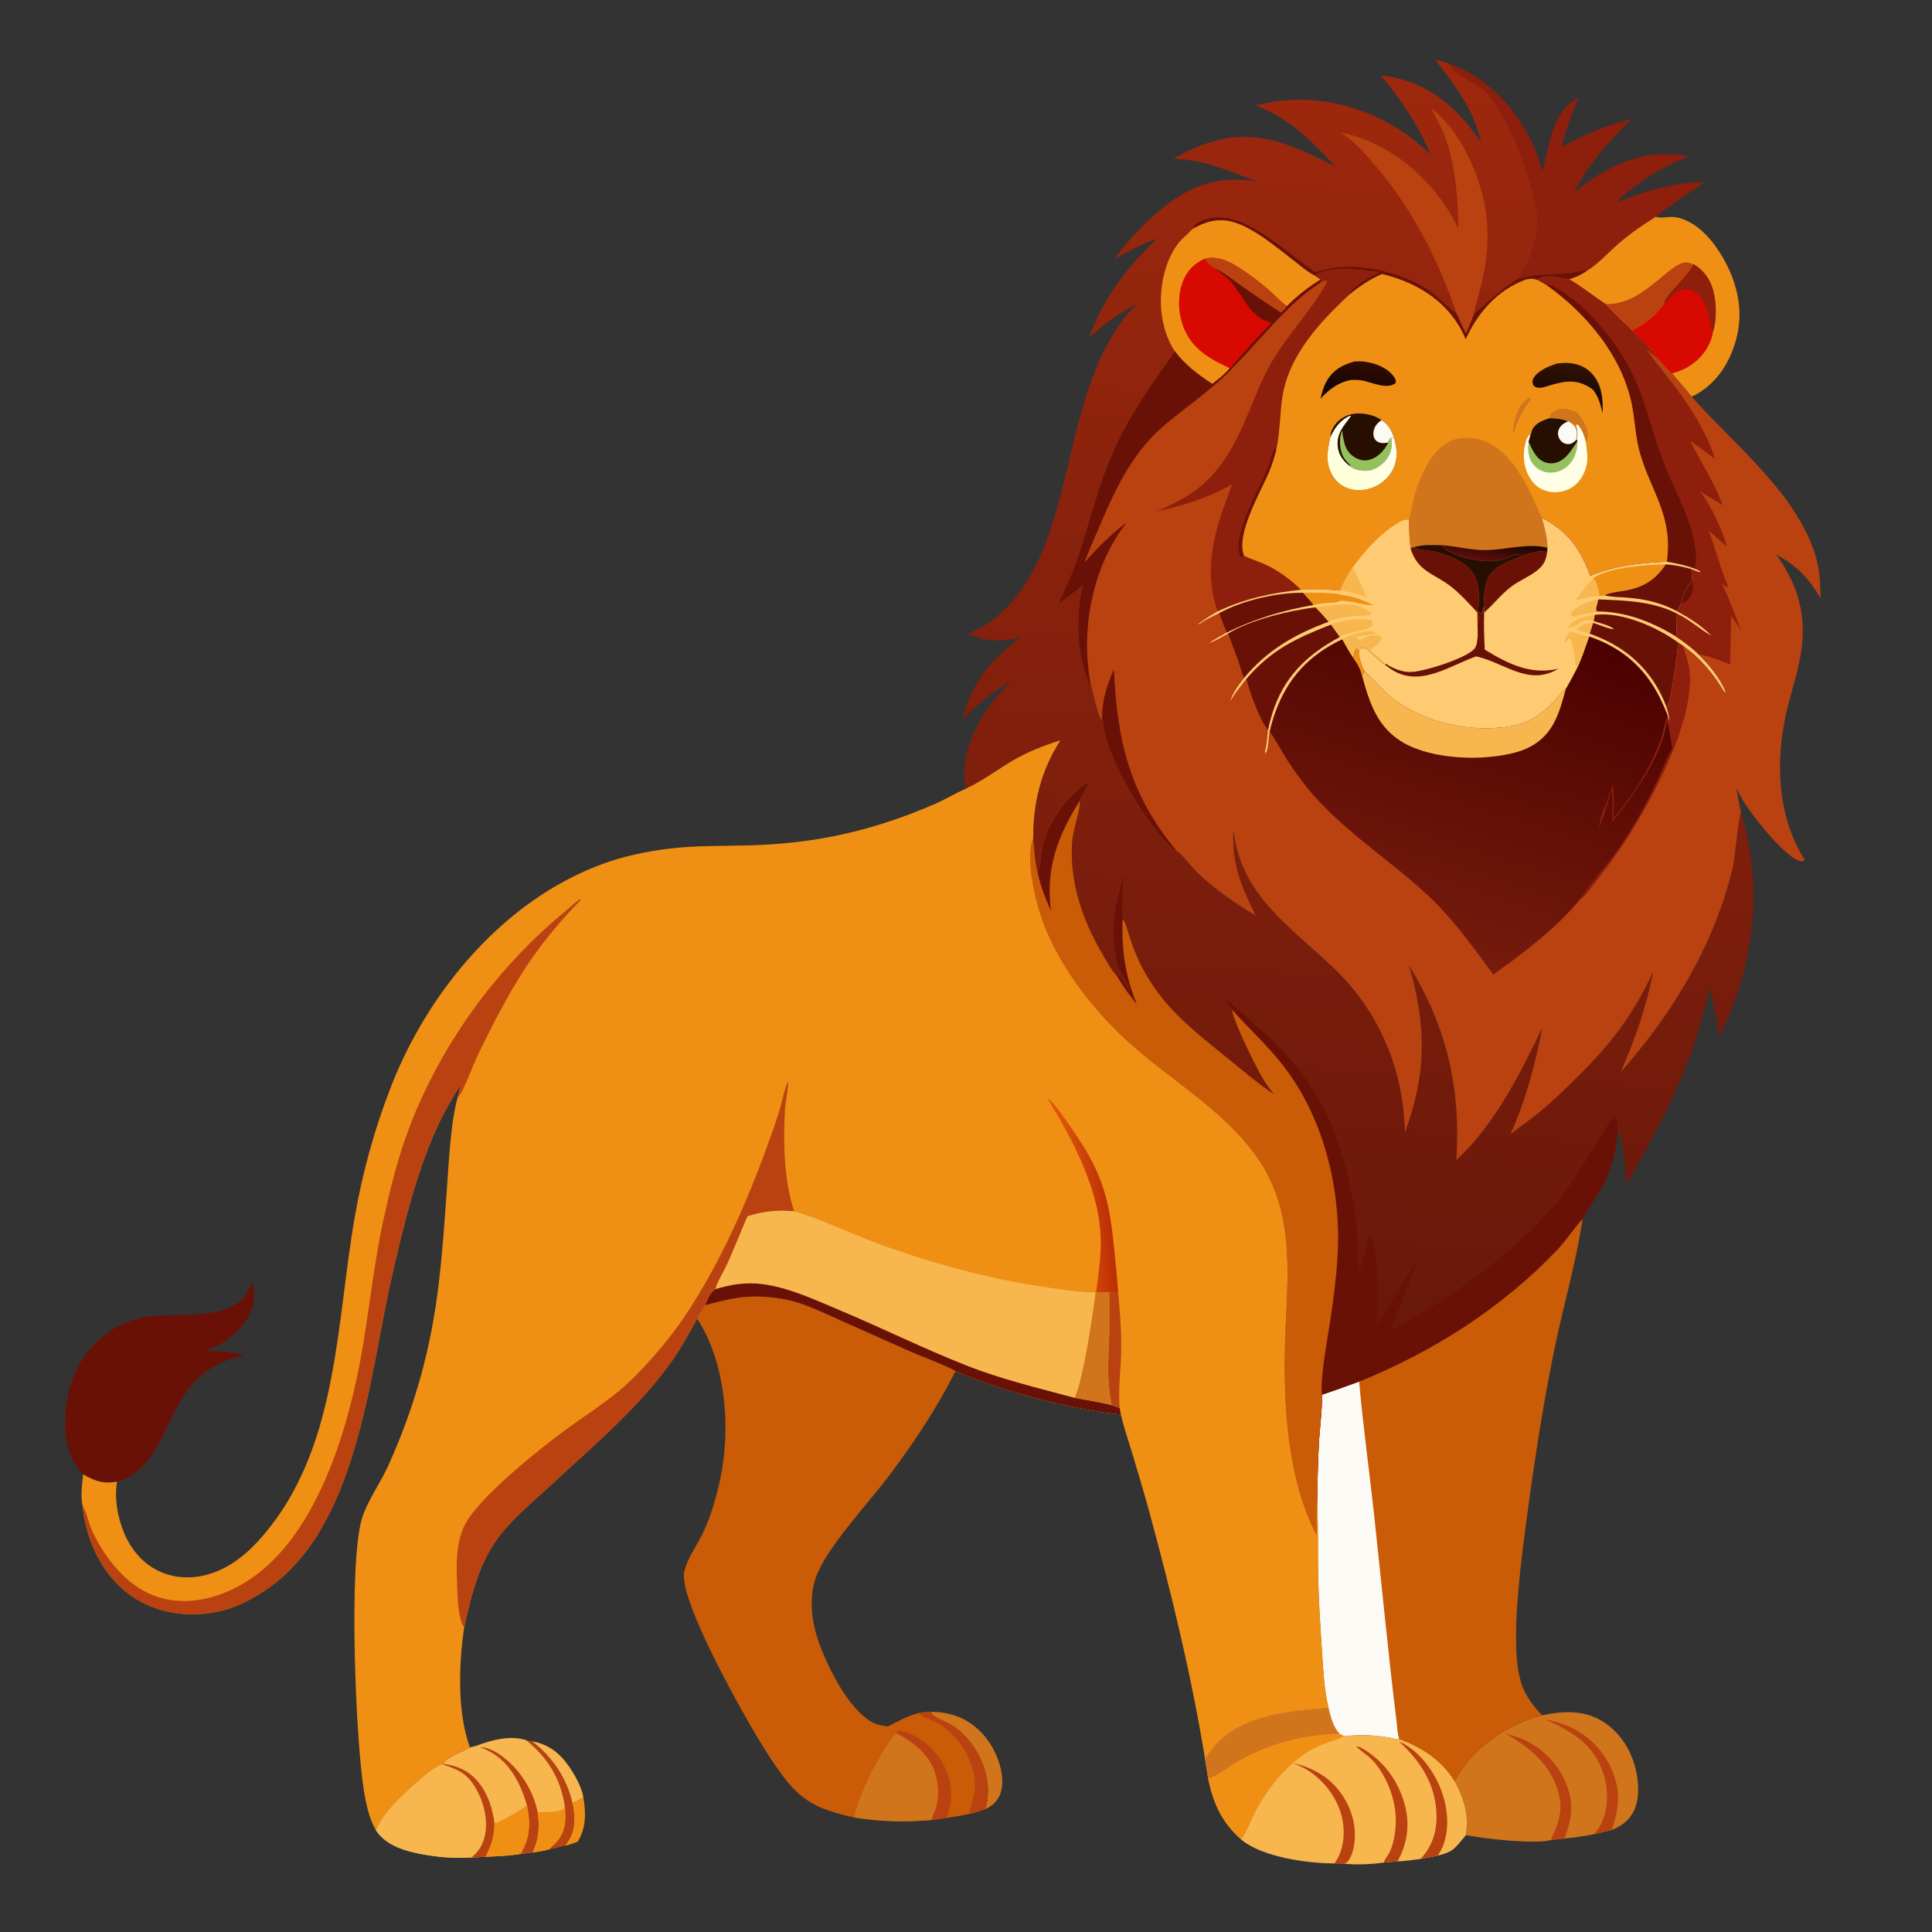 <svg width="281" height="281" viewBox="0 0 281 281" fill="none" xmlns="http://www.w3.org/2000/svg">
<rect x="0" y="0" width="281" height="281" fill="#333333" stroke="none"/>
<g clip-path="url(#clip0_4348_14925)">
<path d="M84.847 261.383C85.211 263.635 85.289 265.833 84.024 267.85C83.403 268.098 82.812 268.32 82.154 268.462C82.29 268.269 82.426 268.075 82.557 267.878C83.75 266.091 83.636 264.293 83.24 262.287C83.843 262.066 84.322 261.742 84.847 261.383Z" fill="#EF9015"/>
<path d="M77.367 253.258C79.792 253.707 81.374 254.93 82.758 256.925C83.648 258.207 84.542 259.827 84.85 261.372C84.325 261.731 83.846 262.055 83.243 262.276C82.444 258.625 80.291 255.512 77.367 253.258Z" fill="#F8B64E"/>
<path d="M76.529 253.102L77.363 253.256C80.287 255.51 82.439 258.623 83.239 262.275C83.635 264.28 83.748 266.078 82.556 267.866C82.424 268.062 82.289 268.256 82.153 268.45C81.406 268.645 80.661 268.864 79.894 268.967C80.184 268.577 80.628 268.256 80.954 267.886C82.351 266.301 82.3 264.598 82.147 262.638C81.501 258.604 79.667 255.658 76.529 253.102Z" fill="#B94210"/>
<path d="M135.556 248.984C138.339 249.015 140.69 249.91 142.663 251.92C144.514 253.805 145.854 256.739 145.773 259.409C145.739 260.497 145.351 261.563 144.55 262.324C144.184 262.672 143.727 262.928 143.273 263.144C143.634 262.154 143.739 260.923 143.679 259.875C143.483 256.456 141.363 252.701 138.419 250.912C137.422 250.306 136.305 250.031 135.416 249.228L135.556 248.984Z" fill="#D1751C"/>
<path d="M210.705 9.25C216.144 11.092 220.242 15.467 222.733 20.546C223.417 21.938 223.936 23.382 224.348 24.876C225.36 21.118 225.671 16.482 229.388 14.294C229.468 14.248 229.547 14.203 229.627 14.157C228.583 16.554 227.74 18.809 227.139 21.361C230.408 19.608 233.593 18.207 237.226 17.364C233.952 20.674 231.067 23.783 228.919 27.971C233.661 24.274 238.336 21.797 244.558 22.562C244.914 22.606 245.269 22.656 245.623 22.711C241.942 24.276 237.815 26.535 235.076 29.482C239.311 27.732 243.236 26.598 247.842 26.462C246.988 27.305 245.825 27.932 244.833 28.607C243.477 29.53 242.144 30.508 240.845 31.508C238.884 32.722 237.041 34 235.301 35.523C233.856 36.787 232.393 38.437 230.751 39.419C230.477 39.318 230.504 39.285 230.202 39.368C227.074 40.223 223.894 39.572 220.773 40.59C221.662 39.194 222.402 37.853 222.899 36.269C223.366 34.783 223.696 33.228 223.605 31.663C223.339 27.1 219.406 16.807 216.309 13.546C215.085 12.258 211.352 10.705 210.806 9.497C210.77 9.416 210.739 9.332 210.705 9.25Z" fill="#8D1F0C"/>
<path d="M69.27 253.922C71.428 253.085 74.248 252.335 76.531 253.098C79.668 255.654 81.502 258.601 82.148 262.634C82.301 264.594 82.352 266.297 80.956 267.882C80.629 268.253 80.186 268.573 79.895 268.964C79.091 269.191 78.307 269.312 77.48 269.421C76.888 269.499 76.293 269.594 75.698 269.646C74.022 269.917 72.3 269.979 70.606 270.058L68.563 270.147C65.993 270.341 63.083 270.059 60.565 269.517C58.318 269.033 55.956 268.174 54.654 266.157C55.511 264.19 57.005 262.579 58.528 261.096C59.463 260.186 63.285 256.583 64.363 256.6L64.448 256.527C65.212 255.325 67.183 254.902 68.344 254.157L69.27 253.922Z" fill="#F8B64E"/>
<path d="M69.826 254.147C71.19 254.047 72.819 255.214 73.814 256.073C76.004 257.964 77.627 260.746 78.208 263.579C78.489 265.663 78.418 267.343 77.538 269.294L77.481 269.423C76.889 269.501 76.294 269.596 75.699 269.648C75.722 269.607 75.745 269.566 75.769 269.525C77.133 267.206 77.148 265.117 76.641 262.566C76.307 261.468 75.933 260.385 75.419 259.356C74.206 256.93 72.449 255.01 69.826 254.147Z" fill="#B94210"/>
<path d="M82.151 262.641C82.304 264.601 82.355 266.304 80.958 267.889C80.632 268.259 80.188 268.58 79.898 268.97C79.093 269.197 78.309 269.319 77.482 269.428L77.539 269.299C78.419 267.348 78.49 265.668 78.21 263.584C79.235 263.523 81.079 263.637 81.938 263.109C82.136 262.987 82.104 262.85 82.151 262.641Z" fill="#EF9015"/>
<path d="M76.642 262.578C77.148 265.128 77.133 267.218 75.769 269.537C75.746 269.577 75.723 269.618 75.699 269.659C74.024 269.931 72.302 269.992 70.607 270.071C71.478 268.401 71.86 267.127 71.923 265.23C73.503 264.536 75.255 263.597 76.642 262.578Z" fill="#EF9015"/>
<path d="M64.448 256.539C66.651 256.843 68.361 257.608 69.752 259.43C71.056 261.139 71.659 263.12 71.921 265.229C71.858 267.126 71.477 268.4 70.606 270.071L68.563 270.16C65.993 270.353 63.083 270.071 60.565 269.529C58.318 269.045 55.956 268.186 54.654 266.17C55.511 264.202 57.005 262.591 58.528 261.108C59.463 260.198 63.285 256.595 64.363 256.612L64.448 256.539Z" fill="#F8B64E"/>
<path d="M64.449 256.539C66.653 256.843 68.363 257.608 69.754 259.43C71.058 261.139 71.661 263.12 71.923 265.229C71.86 267.126 71.478 268.4 70.608 270.071L68.564 270.16C69.429 269.435 69.976 268.727 70.342 267.646C71.08 265.469 70.57 262.774 69.558 260.761C68.26 258.178 67.027 257.485 64.365 256.612L64.449 256.539Z" fill="#B94210"/>
<path d="M240.846 31.516C240.881 31.533 240.914 31.554 240.952 31.567C241.583 31.783 242.741 31.473 243.486 31.566C246.586 31.95 249.017 34.81 250.52 37.362C252.667 41.009 253.651 45.169 252.529 49.322C251.625 52.665 249.736 55.703 246.641 57.392C246.439 57.502 246.235 57.593 246.025 57.685C245.11 56.532 244.144 55.425 243.174 54.318C242.294 53.648 241.756 52.705 240.923 51.99C240.115 50.6 238.495 49.253 237.363 48.094C236.124 46.811 234.689 45.624 233.557 44.254C231.735 43.076 230.116 41.714 228.217 40.622C229.115 40.341 229.965 39.942 230.752 39.427C232.394 38.444 233.857 36.794 235.302 35.53C237.042 34.008 238.884 32.73 240.846 31.516Z" fill="#EF9015"/>
<path d="M233.561 44.252C237.101 44.222 239.424 42.157 242.009 40.029C242.774 39.4 243.572 38.715 244.493 38.326C245.157 38.046 245.661 38.189 246.308 38.429C245.835 39.875 241.987 43.085 242.03 44.205C240.729 45.949 239.328 47.116 237.366 48.091C236.127 46.808 234.692 45.621 233.561 44.252Z" fill="#B94210"/>
<path d="M246.308 38.422C247.839 39.33 248.757 40.644 249.202 42.366C249.654 44.112 249.689 46.463 249.175 48.195C248.866 50.119 247.724 51.822 246.152 52.949C245.232 53.61 244.262 54.01 243.177 54.308C242.297 53.639 241.759 52.696 240.926 51.98C240.118 50.59 238.498 49.243 237.365 48.084C239.328 47.109 240.728 45.942 242.029 44.198C241.987 43.078 245.835 39.867 246.308 38.422Z" fill="#D70901"/>
<path d="M246.309 38.422C247.839 39.33 248.757 40.644 249.203 42.366C249.654 44.112 249.69 46.463 249.176 48.195C248.438 46.979 248.79 45.088 247.271 43.169C246.805 42.581 246.209 42.169 245.449 42.099C243.573 41.928 243.371 43.14 242.18 44.083C242.13 44.122 242.08 44.16 242.03 44.198C241.988 43.078 245.835 39.867 246.309 38.422Z" fill="#8D1F0C"/>
<path d="M12.087 214.451C9.944 212.206 9.426 209.472 9.487 206.447C9.574 202.16 10.996 198.046 14.169 195.063C15.909 193.426 18.069 192.212 20.404 191.682C24.746 190.697 32.708 192.34 35.681 188.462C36.126 187.881 36.35 187.19 36.564 186.5C36.973 186.88 36.953 187.631 36.971 188.17C37.038 190.255 35.989 192.062 34.572 193.547C33.225 194.959 31.459 195.978 29.579 196.493C31.691 196.425 33.528 196.556 35.57 197.086C31.5 198.04 28.727 199.783 26.476 203.38C23.852 207.575 22.463 214.026 17.022 215.514C15.017 215.884 13.797 215.437 12.087 214.451Z" fill="#691106"/>
<path d="M224.314 249.475C227.483 248.823 230.552 248.676 233.357 250.54C235.865 252.207 237.466 254.965 238.029 257.887C238.414 259.888 238.436 262.34 237.233 264.077C236.522 265.103 235.578 265.679 234.444 266.149C233.578 266.361 232.713 266.586 231.843 266.778C230.417 267.068 228.96 267.266 227.512 267.408L225.674 267.607C223.317 268.286 215.777 267.43 213.211 266.9C213.165 266.343 213.342 265.708 213.331 265.124C213.286 262.79 212.606 261.103 211.547 259.048C211.805 258.678 212.013 258.292 212.248 257.909C214.759 253.827 219.712 250.602 224.314 249.475Z" fill="#D1751C"/>
<path d="M218.916 252.141C219.642 252.348 220.385 252.518 221.088 252.794C224.06 253.962 226.49 256.336 227.731 259.278C228.95 262.171 228.669 264.571 227.511 267.424L225.673 267.623L225.635 267.371C226.755 265.118 227.363 263.147 226.653 260.65C225.513 256.637 222.427 254.072 218.916 252.141Z" fill="#B94210"/>
<path d="M224.68 250.047C225.487 250.216 226.296 250.445 227.082 250.695C230.082 251.651 232.647 253.852 234.075 256.652C235.795 260.025 235.586 262.655 234.445 266.156C233.579 266.367 232.715 266.592 231.844 266.785C232.249 266.293 232.624 265.803 232.9 265.225C234.014 262.895 233.956 259.972 233.074 257.578C231.561 253.468 228.436 251.762 224.68 250.047Z" fill="#B94210"/>
<path d="M175.271 255.813C175.752 255.202 176.153 254.532 176.661 253.941C180.564 249.409 187.687 248.828 193.237 248.438C193.578 249.767 193.892 251.128 194.839 252.174L195.514 252.521C198.109 252.223 200.518 252.346 203.071 252.938C203.309 252.993 203.22 252.976 203.511 252.943L203.633 252.992C206.852 254.154 209.744 256.087 211.547 259.054C212.607 261.108 213.287 262.796 213.331 265.129C213.342 265.713 213.166 266.348 213.211 266.906C213.177 266.943 213.141 266.979 213.107 267.018C211.565 268.796 211.505 269.28 209.124 269.873C208.286 270.041 207.447 270.23 206.604 270.369C205.499 270.535 204.386 270.686 203.269 270.734C202.618 270.789 201.967 270.852 201.316 270.896C199.655 271.143 197.019 271.281 195.359 271.036L194.085 271.028C190.205 271.033 183.528 270.098 180.53 267.551C177.719 265.02 176.516 262.416 175.744 258.747L175.271 255.813Z" fill="#F8B64E"/>
<path d="M187.975 256.383C191.229 257.203 193.753 258.635 195.536 261.574C196.89 263.806 197.441 266.573 196.783 269.132C196.623 269.753 196.313 270.487 195.841 270.931L195.356 271.036L194.082 271.028C195.323 269.359 195.631 267.12 195.331 265.096C194.901 262.205 193.117 259.569 190.782 257.86C189.902 257.216 188.984 256.78 187.975 256.383Z" fill="#B94210"/>
<path d="M201.311 270.892C201.216 270.592 201.908 269.837 202.081 269.474C202.792 267.973 203.025 266.223 203.01 264.576C202.983 261.647 201.657 258.212 199.643 256.041C198.945 255.287 198.007 254.758 197.271 254.029C197.59 253.993 197.854 254.131 198.127 254.29C201.136 256.034 203.229 258.805 204.214 262.122C205.118 265.164 204.776 267.966 203.263 270.73C202.613 270.784 201.962 270.848 201.311 270.892Z" fill="#B94210"/>
<path d="M203.63 252.992C206.849 254.155 209.741 256.088 211.544 259.054C212.604 261.109 213.284 262.796 213.328 265.13C213.339 265.713 213.163 266.349 213.209 266.906C213.174 266.944 213.138 266.98 213.104 267.018C211.562 268.796 211.502 269.281 209.121 269.874C208.283 270.042 207.444 270.23 206.601 270.369L206.74 270.221C208.373 268.446 209.04 266.139 208.931 263.755C208.734 259.432 206.604 256.14 203.502 253.308L203.63 252.992Z" fill="#F8B64E"/>
<path d="M203.502 253.312C206.195 254.45 208.362 257.309 209.448 259.945C210.538 262.594 210.935 265.839 209.848 268.557C209.662 269.023 209.391 269.456 209.121 269.879C208.283 270.047 207.444 270.235 206.601 270.374L206.739 270.226C208.373 268.451 209.04 266.144 208.931 263.76C208.734 259.437 206.604 256.145 203.502 253.312Z" fill="#B94210"/>
<path d="M175.271 255.813C175.752 255.202 176.153 254.532 176.661 253.941C180.564 249.409 187.687 248.828 193.237 248.438C193.578 249.767 193.892 251.128 194.839 252.174L195.514 252.521C195.437 252.56 195.36 252.6 195.282 252.639C194.092 253.225 192.736 253.498 191.519 254.084C187.831 255.86 184.849 259.443 182.883 262.951C182.064 264.414 181.477 266.192 180.53 267.551C177.719 265.02 176.516 262.416 175.744 258.747L175.271 255.813Z" fill="#EF9015"/>
<path d="M175.271 255.813C175.752 255.202 176.153 254.532 176.661 253.941C180.564 249.409 187.687 248.828 193.237 248.438C193.578 249.767 193.892 251.128 194.839 252.174C189.571 252.275 184.752 253.537 180.159 256.121C178.704 256.94 177.269 258.118 175.744 258.748L175.271 255.813Z" fill="#D1751C"/>
<path d="M102.522 189.844C106.852 188.692 109.141 188.197 113.701 188.909C116.73 189.382 119.651 190.911 122.444 192.138L132.46 196.599C134.54 197.519 136.862 198.279 138.854 199.354C138.896 199.377 138.937 199.402 138.979 199.427C136.265 204.775 133.07 209.62 129.476 214.427C126.464 218.457 120.205 225.087 118.67 229.412C117.68 232.202 117.992 235.473 118.89 238.24C120.099 241.965 123.347 248.708 126.998 250.556C127.672 250.897 128.416 251.013 129.158 251.1C130.62 250.339 132.013 249.562 133.622 249.152C134.236 249.005 134.925 249.023 135.555 248.988L135.415 249.232C136.305 250.034 137.421 250.309 138.419 250.916C141.363 252.705 143.482 256.46 143.678 259.879C143.739 260.927 143.634 262.158 143.273 263.147C142.533 263.402 141.803 263.669 141.033 263.819C139.908 264.061 138.79 264.261 137.649 264.419L135.521 264.699C131.709 265.043 128.015 264.957 124.23 264.336C117.201 262.85 115.47 260.961 111.608 255.037C109.019 251.065 98.523 232.7 99.531 228.523C99.997 226.591 101.425 224.698 102.275 222.887C103.44 220.402 104.236 217.585 104.796 214.897C106.311 207.622 105.546 198.132 101.396 191.795C101.673 191.086 102.103 190.475 102.522 189.844Z" fill="#CA5B07"/>
<path d="M130.344 252.069L130.432 251.813C131.103 251.554 131.838 251.935 132.47 252.211C134.852 253.251 136.782 255.328 137.725 257.752C138.538 259.841 138.556 262.356 137.65 264.421L135.522 264.702C135.624 264.056 135.998 263.441 136.172 262.805C136.551 261.423 136.484 259.561 136.101 258.183C135.281 255.234 132.909 253.463 130.344 252.069Z" fill="#B94210"/>
<path d="M133.623 249.149C134.236 249.001 134.926 249.019 135.556 248.984L135.416 249.228C136.305 250.031 137.422 250.306 138.419 250.912C141.363 252.701 143.483 256.456 143.679 259.875C143.739 260.923 143.634 262.154 143.273 263.144C142.534 263.398 141.804 263.665 141.034 263.815C141.054 262.672 141.829 261.428 141.802 259.658C141.745 256.065 139.551 252.542 136.503 250.683C135.748 250.223 134.34 249.907 133.757 249.297C133.711 249.249 133.667 249.198 133.623 249.149Z" fill="#B94210"/>
<path d="M124.23 264.339C124.806 261.2 128.144 254.411 130.343 252.07C132.908 253.464 135.28 255.235 136.099 258.184C136.482 259.562 136.55 261.424 136.171 262.806C135.997 263.442 135.623 264.057 135.521 264.702C131.709 265.046 128.015 264.96 124.23 264.339Z" fill="#D1751C"/>
<path d="M197.681 200.925C208.39 196.585 218.372 190.257 226.381 181.864C227.735 180.445 228.783 178.8 230.084 177.345L230.177 177.242C229.27 183.557 227.407 189.806 226.119 196.066C224.423 204.309 223.147 212.614 222.042 220.954C221.262 226.847 220.263 234.502 220.557 240.375C220.649 242.227 220.895 244.095 221.646 245.806C222.317 247.177 223.209 248.413 224.31 249.475C219.709 250.602 214.756 253.827 212.245 257.91C212.009 258.292 211.802 258.678 211.543 259.049C209.74 256.082 206.848 254.15 203.629 252.986L203.507 252.938C203.216 252.971 203.305 252.988 203.067 252.933C200.514 252.341 198.105 252.218 195.51 252.516L194.835 252.169C193.888 251.123 193.574 249.762 193.233 248.432C192.581 245.774 192.461 242.915 192.276 240.191C192.011 236.317 191.765 232.421 191.701 228.538C191.647 225.255 191.752 221.941 191.566 218.663C191.636 215.649 191.659 212.637 191.842 209.627C191.977 207.395 192.321 205.073 192.269 202.843C194.088 202.243 195.884 201.59 197.681 200.925Z" fill="#CA5B07"/>
<path d="M197.681 200.93C198.247 207.418 199.165 213.913 199.866 220.394C200.962 230.521 201.919 240.677 203.173 250.784C203.237 251.507 203.275 252.249 203.507 252.942C203.216 252.975 203.305 252.993 203.067 252.937C200.514 252.345 198.105 252.223 195.51 252.521L194.835 252.173C193.888 251.128 193.574 249.766 193.233 248.437C192.581 245.779 192.461 242.919 192.276 240.195C192.011 236.321 191.765 232.425 191.701 228.542C191.647 225.259 191.752 221.945 191.566 218.668C191.636 215.654 191.659 212.642 191.842 209.631C191.977 207.399 192.321 205.077 192.269 202.848C194.088 202.247 195.884 201.594 197.681 200.93Z" fill="#FCFAF4"/>
<path d="M208.741 8.672C209.412 8.835 210.07 8.98 210.706 9.258C210.74 9.34 210.771 9.424 210.808 9.505C211.353 10.713 215.087 12.266 216.31 13.555C219.407 16.815 223.34 27.108 223.606 31.671C223.697 33.235 223.367 34.791 222.9 36.277C222.404 37.861 221.663 39.202 220.774 40.598C223.895 39.579 227.075 40.231 230.204 39.376C230.505 39.294 230.478 39.326 230.752 39.427C229.965 39.943 229.115 40.341 228.217 40.623C227.049 40.492 224.884 39.849 223.848 40.531C223.829 40.544 223.646 40.709 223.619 40.733C222.67 40.366 221.893 40.642 221.001 41.05C217.325 42.733 214.824 45.782 213.178 49.364C211.471 45.312 208.346 42.581 204.301 40.915C203.239 40.478 202.127 40.154 201.018 39.864C199.226 40.64 197.708 41.658 196.209 42.903L196.275 42.539C197.367 41.238 199.131 40.251 200.675 39.599C198.095 39.346 193.557 38.505 191.274 40.114L192.088 40.656L192.14 41.064C187.188 44.251 183.5 49.287 179.386 53.413L179.131 53.293L178.864 53.565C178.159 54.447 177.193 55.146 176.32 55.856C174.332 54.546 172.296 53.041 170.886 51.104C167.545 55.803 164.383 60.184 162.001 65.468C159.719 70.532 158.491 75.931 156.73 81.179C155.971 83.442 154.918 85.511 154.025 87.709C155.236 86.979 156.34 86.049 157.445 85.168C156.545 89.203 156.548 94.24 157.926 98.154C158.056 98.523 158.234 99.181 158.475 99.474C158.521 99.531 158.592 99.562 158.65 99.606C158.959 100.557 159.69 104.262 160.231 104.73L160.295 104.595C160.312 104.639 160.332 104.683 160.347 104.729C160.412 104.93 160.419 105.061 160.439 105.265C160.924 110.197 166.848 120.146 170.521 123.437C170.726 123.62 170.827 123.68 171.089 123.721C172.174 124.482 173.252 126.071 174.258 127.027C176.763 129.409 179.695 131.396 182.648 133.176C180.551 129.016 179.058 125.442 179.416 120.681C180.381 130.209 187.724 134.797 194.033 140.848C200.617 147.163 204.147 155.592 204.336 164.704C207.535 156.08 207.459 149.195 204.941 140.424C210.449 149.369 212.475 158.295 211.823 168.727C217.327 163.667 221.123 156.154 224.318 149.49C223.277 154.915 221.939 159.918 219.688 164.973C221.119 163.816 222.652 162.792 224.075 161.622C225.758 160.237 227.317 158.706 228.878 157.188C234.036 152.176 237.418 147.867 240.467 141.291C239.317 146.839 237.968 150.788 235.695 155.97C243.24 147.49 249.36 137.353 252.005 126.248C252.355 124.781 252.866 118.75 253.21 118.16C256.551 129.04 255.151 140.668 250.051 150.79C249.787 148.326 249.196 145.987 248.602 143.587C246.678 154.002 241.771 163.105 236.603 172.206C236.289 170.09 236.349 166.211 235.279 164.456C235.007 168.371 234.082 171.036 232.006 174.331C231.406 175.284 230.677 176.249 230.178 177.252L230.085 177.355C228.784 178.809 227.736 180.454 226.382 181.873C218.373 190.266 208.391 196.595 197.682 200.935C195.885 201.6 194.089 202.253 192.27 202.853C192.322 205.083 191.977 207.405 191.843 209.637C191.66 212.647 191.637 215.659 191.567 218.673C191.378 220.134 191.5 221.784 191.486 223.263C187.212 215.087 186.646 204.086 186.918 195.007C187.151 187.261 188.198 179.421 184.968 172.092C181.189 163.515 171.67 158.188 164.871 152.234C159.556 147.578 154.671 141.471 151.993 134.872C150.777 131.877 149.006 124.974 150.274 121.974C150.231 116.82 151.415 112.038 154.238 107.688C151.787 108.463 149.467 109.355 147.245 110.67C145.002 111.998 142.881 113.598 140.517 114.709C140.372 114.081 140.27 113.435 140.248 112.79C140.131 109.378 141.927 105.4 143.916 102.709C144.844 101.454 145.962 100.315 147.017 99.166C144.202 100.748 142.122 102.296 140.043 104.769C140.99 99.638 144.232 95.729 148.404 92.757C145.648 93.343 143.437 93.366 140.849 92.17C142.059 91.564 143.198 91.057 144.287 90.23C157.534 80.17 153.255 56.304 165.37 44.191C162.755 45.554 160.557 47.119 158.41 49.134C160.352 43.548 164.033 38.709 168.286 34.69C166.141 35.463 164.168 36.547 162.161 37.614C164.332 34.485 167.552 31.266 170.657 29.094C174.488 26.415 178.406 25.632 182.971 26.441C178.387 24.806 175.74 23.334 170.736 23.087C172.305 22.125 173.944 21.374 175.693 20.8C182.776 18.477 188.083 21.11 194.298 24.252C190.337 20.197 187.988 17.504 182.633 15.297C184.756 14.826 186.883 14.481 189.066 14.498C196.147 14.552 203.136 17.509 208.098 22.547C206.271 18.18 203.823 14.556 200.809 10.938C201.259 10.997 201.708 11.062 202.154 11.144C208.151 12.247 212.069 15.819 215.422 20.716C214.342 15.938 211.674 12.437 208.741 8.672Z" fill="url(#paint0_linear_4348_14925)"/>
<path d="M162.393 141.899L162.535 141.836C163.132 142.341 163.717 143.356 164.059 144.066C164.141 144.238 164.065 144.157 164.299 144.25C164.307 143.976 164.282 143.797 164.208 143.535L164.161 143.371C163.918 142.518 163.302 141.953 162.918 141.18C162.469 140.279 162.348 139.316 162.202 138.333C161.638 134.537 162.212 131.235 163.43 127.625C163.233 129.653 163.133 131.6 163.288 133.64C163.113 138.053 163.641 141.952 165.349 146.055C164.225 144.77 163.306 143.337 162.393 141.899Z" fill="#691106"/>
<path d="M173.443 33.295C173.703 32.629 174.168 32.362 174.813 32.091C176.707 31.297 178.886 31.596 180.719 32.399C184.612 34.105 187.797 37.219 191.271 39.582C192.336 39.311 193.412 39.013 194.507 38.903C198.775 38.472 203.71 39.741 207.37 41.939C209.139 43.002 210.539 44.818 211.827 45.564L213.22 48.488C213.624 47.572 214.002 46.651 214.366 45.718C216.438 43.895 218.372 41.996 220.775 40.583C223.896 39.564 227.076 40.215 230.205 39.361C230.507 39.278 230.48 39.31 230.753 39.412C229.966 39.927 229.117 40.326 228.218 40.607C227.05 40.477 224.886 39.833 223.849 40.516C223.83 40.529 223.647 40.693 223.62 40.718C222.671 40.351 221.895 40.626 221.002 41.035C217.326 42.717 214.825 45.766 213.179 49.348C211.473 45.297 208.347 42.565 204.302 40.9C203.241 40.463 202.129 40.138 201.019 39.848C199.227 40.624 197.71 41.643 196.21 42.888L196.277 42.523C197.368 41.223 199.132 40.236 200.676 39.584C198.096 39.33 193.558 38.49 191.275 40.098C190.175 39.548 189.164 38.654 188.194 37.907C185.761 36.034 182.265 33.067 179.303 32.265C177.138 31.678 175.321 32.218 173.443 33.295Z" fill="#691106"/>
<path d="M208.21 15.812C212.279 18.729 215.218 25.426 216.024 30.241C216.67 34.099 216.333 37.898 215.389 41.676C215.058 43.001 214.543 44.383 214.366 45.732C214.003 46.664 213.625 47.586 213.221 48.502L211.828 45.578C209.189 37.737 205.388 30.393 200.024 24.062C198.521 22.288 196.935 20.528 194.969 19.262C201.231 20.494 206.723 24.721 210.255 29.97C210.962 31.02 211.556 32.124 212.112 33.259C212.101 29.123 211.639 23.744 210.163 19.859C209.631 18.46 208.873 17.152 208.21 15.812Z" fill="#B94210"/>
<path d="M173.443 33.31C175.321 32.233 177.138 31.693 179.303 32.28C182.265 33.083 185.761 36.049 188.194 37.923C189.164 38.67 190.175 39.563 191.275 40.113L192.089 40.656L192.141 41.064C187.189 44.251 183.501 49.287 179.387 53.413L179.132 53.293L178.865 53.565C178.161 54.447 177.194 55.146 176.321 55.856C174.334 54.545 172.297 53.041 170.887 51.104C169.517 49.044 168.889 46.487 168.844 44.036C168.792 41.156 169.563 37.77 171.338 35.441C171.914 34.685 172.689 34.108 173.34 33.422C173.375 33.385 173.409 33.347 173.443 33.31Z" fill="#EF9015"/>
<path d="M175.231 37.613C177.081 37.209 178.672 37.947 180.204 38.92C181.779 39.921 183.308 41.076 184.704 42.316C185.506 43.028 186.304 43.936 187.191 44.526C188.587 43.089 190.387 41.699 192.088 40.653L192.141 41.06C187.188 44.247 183.5 49.283 179.387 53.41L179.131 53.289L178.864 53.561C176.302 52.365 173.869 51.081 172.53 48.465C171.407 46.272 171.144 43.499 171.959 41.161C172.557 39.447 173.613 38.362 175.231 37.613Z" fill="#D70901"/>
<path d="M176.699 39.023C178.052 39.645 179.339 40.706 180.558 41.562C182.462 42.899 184.36 44.226 186.328 45.469C186.625 45.168 186.947 44.876 187.19 44.529C188.586 43.093 190.386 41.702 192.087 40.656L192.14 41.063C187.187 44.251 183.499 49.286 179.385 53.413L179.13 53.292C181.034 51.118 182.939 48.947 185.007 46.924C184.97 46.917 184.933 46.91 184.896 46.902L184.712 46.862C181.957 46.277 180.811 43.088 179.14 41.104C178.463 40.3 177.493 39.716 176.699 39.023Z" fill="#691106"/>
<path d="M175.23 37.613C177.081 37.209 178.672 37.947 180.204 38.92C181.779 39.921 183.308 41.076 184.704 42.316C185.506 43.028 186.303 43.936 187.191 44.526C186.948 44.873 186.626 45.164 186.329 45.466C184.361 44.222 182.463 42.896 180.559 41.559C179.34 40.703 178.053 39.642 176.7 39.02C176.542 38.919 176.386 38.816 176.23 38.711C175.743 38.388 175.515 38.127 175.23 37.613Z" fill="#B94210"/>
<path d="M178.189 145.352C179.711 146.411 181.094 147.756 182.493 148.977C191.305 156.666 194.823 163.695 196.884 175.112C197.49 178.466 197.385 181.869 197.653 185.256L199.244 179.265C200.647 183.673 200.473 188.561 200.138 193.128C202.027 189.969 204.017 186.394 206.083 183.4C204.917 186.877 203.533 190.21 202.151 193.603C210.338 189.309 220.1 182.381 226.096 175.266C229.247 171.528 231.447 167.239 234.138 163.201C234.374 162.846 234.574 162.468 234.958 162.266C235.155 162.764 235.427 163.968 235.281 164.451C235.009 168.365 234.084 171.031 232.008 174.326C231.408 175.278 230.679 176.244 230.179 177.246L230.086 177.349C228.786 178.804 227.737 180.449 226.383 181.868C218.374 190.261 208.393 196.589 197.683 200.929C195.887 201.594 194.091 202.247 192.272 202.848C191.964 200.462 193.106 194.625 193.51 191.89C193.954 188.884 194.345 185.895 194.532 182.86C195.121 173.268 192.655 162.84 186.747 155.14C184.477 152.181 181.676 149.663 179.204 146.873C178.864 146.367 178.519 145.864 178.189 145.352Z" fill="#691106"/>
<path d="M150.928 126.916C151.415 126.052 151.31 124.519 151.516 123.52C152.352 119.465 155.124 115.818 158.54 113.562C158.039 114.523 157.521 115.479 157.055 116.456C157.057 116.531 157.059 116.606 157.059 116.681C157.06 118.019 156.06 120.668 155.933 122.482C155.526 128.312 157.462 133.863 160.37 138.821C160.948 139.809 161.615 141.071 162.395 141.895C163.309 143.334 164.228 144.766 165.351 146.052C163.643 141.949 163.115 138.05 163.291 133.636C163.327 133.695 163.364 133.753 163.4 133.812C163.898 134.646 164.151 135.871 164.469 136.798C164.999 138.341 165.613 139.84 166.414 141.265C167.46 143.124 168.72 144.916 170.157 146.495C172.67 149.253 175.744 151.639 178.635 153.99C180.8 155.751 182.958 157.588 185.273 159.151C184.668 158.36 184.083 157.567 183.581 156.705C182.56 154.947 179.422 148.678 179.204 146.868C181.676 149.658 184.477 152.177 186.747 155.136C192.655 162.835 195.121 173.264 194.532 182.856C194.345 185.89 193.954 188.88 193.51 191.886C193.105 194.621 191.964 200.458 192.271 202.843C192.323 205.073 191.979 207.395 191.844 209.627C191.661 212.637 191.638 215.649 191.569 218.663C191.379 220.124 191.502 221.774 191.487 223.253C187.213 215.077 186.647 204.076 186.92 194.998C187.152 187.252 188.199 179.411 184.97 172.082C181.191 163.505 171.672 158.178 164.873 152.224C159.557 147.568 154.673 141.461 151.994 134.863C150.778 131.867 149.008 124.964 150.275 121.964C150.43 123.605 150.494 125.32 150.928 126.916Z" fill="#CA5B07"/>
<path d="M150.928 126.916C151.415 126.052 151.31 124.519 151.516 123.52C152.352 119.465 155.124 115.818 158.54 113.562C158.038 114.523 157.521 115.479 157.055 116.456C153.834 121.578 152.043 126.314 152.86 132.484C152.054 130.68 151.321 128.859 150.928 126.916Z" fill="#691106"/>
<path d="M191.274 40.109C193.557 38.501 198.096 39.341 200.675 39.594C199.132 40.247 197.368 41.233 196.276 42.534L196.21 42.899C197.709 41.654 199.227 40.635 201.018 39.859C202.128 40.149 203.24 40.474 204.302 40.911C208.347 42.576 211.472 45.307 213.178 49.359C214.825 45.777 217.326 42.728 221.001 41.045C221.894 40.637 222.671 40.362 223.619 40.728C223.646 40.704 223.83 40.539 223.849 40.527C224.885 39.844 227.049 40.487 228.218 40.618C230.117 41.71 231.736 43.072 233.558 44.25C234.69 45.62 236.124 46.807 237.363 48.09C238.496 49.249 240.116 50.596 240.924 51.986C241.757 52.701 242.295 53.644 243.175 54.314C244.144 55.42 245.111 56.528 246.025 57.681C252.325 64.806 261.97 72.262 264.306 81.742C264.728 83.452 264.727 85.281 264.804 87.032C263.037 84.052 261.402 82.318 258.342 80.652C261.519 85.045 262.814 89.569 261.945 94.968C261.459 97.987 260.421 100.895 259.763 103.877C258.206 110.926 258.53 118.824 262.494 125.074C262.299 125.256 262.214 125.303 261.933 125.259C259.691 124.911 254.415 118.098 253.273 116.023C253.02 115.562 252.793 115.087 252.568 114.612C252.712 115.809 252.962 116.977 253.211 118.155C252.867 118.745 252.355 124.776 252.006 126.243C249.361 137.348 243.241 147.486 235.695 155.965C237.968 150.783 239.318 146.835 240.468 141.286C237.419 147.862 234.036 152.171 228.879 157.184C227.317 158.702 225.759 160.232 224.076 161.617C222.653 162.787 221.119 163.812 219.689 164.968C221.94 159.913 223.277 154.911 224.319 149.486C221.124 156.149 217.328 163.662 211.824 168.722C212.476 158.29 210.449 149.364 204.942 140.419C207.46 149.191 207.535 156.076 204.337 164.699C204.148 155.587 200.617 147.158 194.033 140.843C187.724 134.793 180.382 130.204 179.417 120.676C179.058 125.437 180.551 129.012 182.648 133.171C179.696 131.392 176.764 129.405 174.259 127.022C173.253 126.066 172.175 124.477 171.09 123.717C170.828 123.676 170.727 123.615 170.522 123.432C166.849 120.142 160.925 110.193 160.439 105.26C160.419 105.057 160.413 104.925 160.348 104.724C160.333 104.678 160.313 104.635 160.295 104.59L160.231 104.725C159.691 104.258 158.96 100.553 158.651 99.602C158.592 99.558 158.522 99.526 158.476 99.469C158.235 99.176 158.056 98.519 157.926 98.149C156.549 94.236 156.545 89.198 157.445 85.163C156.341 86.044 155.236 86.974 154.025 87.705C154.918 85.507 155.972 83.437 156.731 81.175C158.491 75.927 159.719 70.527 162.002 65.463C164.384 60.18 167.545 55.799 170.887 51.099C172.297 53.036 174.333 54.541 176.32 55.851C177.194 55.141 178.16 54.442 178.865 53.56L179.131 53.288L179.387 53.409C183.501 49.282 187.188 44.246 192.141 41.059L192.088 40.652L191.274 40.109Z" fill="#B94210"/>
<path d="M162.008 97.352C162.498 107.764 164.254 115.44 171.091 123.715C170.829 123.674 170.728 123.613 170.523 123.43C166.85 120.14 160.926 110.191 160.44 105.258C160.42 105.055 160.414 104.923 160.348 104.722C160.334 104.677 160.314 104.633 160.296 104.588C160.262 101.936 160.963 99.764 162.008 97.352Z" fill="#691106"/>
<path d="M170.886 51.102C172.297 53.039 174.333 54.544 176.32 55.854C177.194 55.144 178.16 54.445 178.864 53.563L179.131 53.291L179.387 53.411L179.216 53.59C176.363 56.557 172.805 58.984 169.637 61.61C164.918 65.522 162.451 70.629 160.095 76.137C159.291 78.017 158.452 79.898 157.719 81.807C159.641 79.689 161.559 77.706 163.859 75.985C159.261 81.929 157.399 90.214 158.34 97.625C158.424 98.287 158.538 98.946 158.651 99.604C158.592 99.56 158.522 99.528 158.476 99.472C158.235 99.179 158.056 98.521 157.926 98.151C156.549 94.238 156.545 89.201 157.445 85.165C156.341 86.046 155.236 86.977 154.025 87.707C154.918 85.509 155.972 83.44 156.731 81.177C158.491 75.929 159.719 70.529 162.002 65.466C164.384 60.182 167.545 55.801 170.886 51.102Z" fill="#691106"/>
<path d="M191.273 40.109C193.556 38.501 198.095 39.341 200.674 39.594C199.131 40.247 197.367 41.233 196.275 42.534L196.209 42.899C191.857 46.962 187.324 51.849 186.487 57.988C186.144 60.502 186.16 63.067 185.604 65.552C185.327 66.623 185.005 67.654 184.573 68.675C183.275 71.748 179.771 77.583 180.926 80.812L181.071 80.884C181.951 81.309 182.878 81.591 183.772 81.977C185.774 82.842 187.686 84.257 189.234 85.779C184.893 86.241 181.06 87.061 177.08 88.933C174.858 82.133 176.84 76.809 179.211 70.434C175.557 72.477 172.092 73.573 168.008 74.4C176.168 71.348 178.785 66.817 182.001 59.073C182.873 56.973 183.727 54.776 184.873 52.808C187.235 48.753 190.634 45.245 192.961 41.162L192.788 41.204L193.042 40.931L193 40.862C192.613 40.765 192.489 40.902 192.14 41.059L192.087 40.652L191.273 40.109Z" fill="#8D1F0C"/>
<path d="M180.928 80.812L180.668 80.998C180.401 80.893 180.465 80.978 180.363 80.752C179.161 78.095 182.918 71.401 184.043 68.921C184.576 67.746 184.875 66.447 185.34 65.242L185.535 65.261L185.606 65.551C185.329 66.623 185.006 67.654 184.575 68.675C183.277 71.748 179.773 77.583 180.928 80.812Z" fill="#691106"/>
<path d="M223.621 40.729C223.648 40.705 223.832 40.54 223.85 40.527C224.887 39.845 227.051 40.488 228.219 40.619C230.119 41.711 231.738 43.072 233.56 44.251C234.692 45.621 236.126 46.807 237.365 48.091C238.498 49.249 240.118 50.596 240.926 51.987C240.406 51.591 239.944 51.132 239.43 50.735C240.437 52.251 241.616 53.648 242.733 55.083C245.582 58.745 247.975 62.321 249.463 66.757C248.255 65.874 247.059 64.955 245.818 64.119C247.398 67.238 249.344 70.18 250.559 73.478C249.49 72.841 248.438 72.164 247.358 71.547C249.034 73.937 250.346 76.69 251.157 79.495C250.283 78.719 249.402 77.949 248.538 77.161C249.496 79.843 250.234 82.659 251.33 85.279L251.286 85.422L250.378 84.969C251.028 85.622 252.705 90.508 253.276 91.72L251.797 89.566L251.641 96.653C250.137 96.046 248.662 95.415 247.044 95.182C246.064 94.197 244.913 93.389 243.779 92.593C243.934 91.507 243.821 90.347 243.896 89.242C245.765 90.111 247.18 91.502 248.947 92.474C247.481 90.97 245.746 89.899 243.914 88.895C244.11 88.546 244.288 88.187 244.47 87.832C244.88 86.626 245.162 85.384 246.152 84.513C246.068 83.935 246.048 83.349 246.013 82.767C246.416 82.92 246.945 83.201 247.371 83.229C247.284 83.013 246.69 82.809 246.463 82.697C245.144 82.209 243.822 81.923 242.436 81.696C243.332 75.043 240.264 71.773 238.552 66.002C237.917 63.861 237.822 61.586 237.445 59.391C236.192 52.096 230.846 45.655 224.929 41.47L223.621 40.729Z" fill="#8D1F0C"/>
<path d="M246.149 84.516C246.28 85.296 246.311 86.101 245.841 86.783C245.579 87.162 245.345 87.374 244.932 87.58C244.775 87.658 244.621 87.75 244.467 87.834C244.876 86.628 245.159 85.387 246.149 84.516Z" fill="#691106"/>
<path d="M224.924 41.474C225.503 41.326 226.188 41.791 226.698 42.094C229.122 43.532 231.179 45.532 232.983 47.676C239.018 54.844 238.923 59.166 241.987 67.296C243.302 70.788 245.285 74.168 246.193 77.786C246.511 79.055 246.953 81.493 246.458 82.7C245.139 82.212 243.817 81.926 242.431 81.7C243.327 75.047 240.259 71.777 238.547 66.005C237.912 63.864 237.817 61.589 237.44 59.394C236.187 52.099 230.841 45.659 224.924 41.474Z" fill="#691106"/>
<path d="M196.709 82.517C198.375 80.225 200.508 77.813 202.913 76.274C203.486 75.907 204.225 75.423 204.911 75.576C204.916 76.976 205.015 78.365 205.166 79.757C206.213 83.201 208.615 83.376 211.101 85.349C212.487 86.45 213.689 87.796 214.894 89.087L214.902 90.803C214.899 91.779 215.104 93.651 214.435 94.401C213.194 95.791 206.859 97.811 205.029 97.763C203.859 97.732 202.573 97.236 201.603 96.581L201.489 96.73C201.409 96.674 201.33 96.616 201.248 96.562C200.28 95.928 199.649 94.988 198.699 94.373C198.399 94.179 198.236 94.191 197.902 94.265C197.621 94.603 197.661 94.791 197.621 95.221C197.573 94.838 197.6 94.63 197.351 94.33C196.998 94.623 196.896 95.305 196.846 95.755C196.258 94.853 195.725 93.938 195.212 92.992C190.401 95.281 187.268 98.63 185.467 103.672C185.141 104.584 184.887 105.502 184.66 106.442C184.439 107.388 184.558 108.863 184.027 109.668L184.001 109.434L184.146 109.429L183.955 109.31C184.282 108.39 184.3 107.136 184.432 106.155C183.288 105.077 181.64 100.421 181.247 98.773C180.48 99.755 179.683 100.726 179.045 101.8L178.937 101.983C179.321 100.72 180.12 99.704 180.902 98.664C180.585 97.94 180.391 97.085 180.128 96.329C179.642 94.935 179.105 93.557 178.576 92.179C177.665 92.684 176.772 93.195 175.795 93.565C176.617 92.98 177.505 92.507 178.385 92.017C178.004 91.08 177.623 90.144 177.313 89.179C176.502 89.617 175.387 90.055 174.678 90.62C174.613 90.671 174.555 90.731 174.494 90.787L174.353 90.702L174.277 90.804L174.576 90.581L174.319 90.624L174.404 90.672C175.264 90.02 176.142 89.471 177.08 88.936C181.06 87.064 184.892 86.244 189.234 85.782C191.094 85.624 193.031 85.704 194.887 85.913C195.346 84.69 195.971 83.591 196.709 82.517Z" fill="#FECB73"/>
<path d="M194.713 86.453L195.492 86.58C197.103 86.81 198.385 87.339 199.841 88.046C198.914 87.987 197.894 87.887 197.014 87.578C196.379 87.496 195.742 87.429 195.105 87.362C195.288 87.236 195.206 87.321 195.329 87.087L194.713 86.453Z" fill="#EF9015"/>
<path d="M189.51 86.198C190.965 86.199 192.424 86.165 193.874 86.312L194.552 86.379L194.712 86.446L195.329 87.08C195.205 87.314 195.287 87.229 195.104 87.355L194.142 87.644C193.124 87.651 192.038 87.768 191.042 87.977C190.573 87.352 190.03 86.78 189.51 86.198Z" fill="#EF9015"/>
<path d="M194.554 86.383L194.714 86.45L195.331 87.084C195.207 87.317 195.289 87.233 195.106 87.359L194.145 87.647C194.211 87.162 194.324 86.815 194.554 86.383Z" fill="#EF9015"/>
<path d="M194.887 85.903C195.346 84.681 195.971 83.582 196.709 82.508C197.555 83.88 198.089 85.453 198.812 86.894C197.551 86.462 196.218 86.033 194.887 85.903Z" fill="#F8B64E"/>
<path d="M193.576 90.832C195.421 90.094 197.515 89.901 199.473 90.17C199.622 90.51 199.691 90.596 199.638 90.958C198.533 91.994 196.197 91.734 194.877 92.637C194.435 92.041 193.998 91.444 193.576 90.832Z" fill="#F8B64E"/>
<path d="M195.211 92.991C196.02 92.458 198.574 91.653 199.544 91.829C199.788 91.874 199.954 91.953 200.163 92.079C199.869 92.318 197.841 92.502 197.35 92.571L197.305 92.746C197.534 92.92 197.602 93.073 197.917 93.009C197.965 92.999 198.193 92.87 198.226 92.853C198.874 92.519 199.882 92.261 200.601 92.473C200.826 92.539 200.822 92.619 200.938 92.802C200.776 93.593 199.847 94.064 199.227 94.496C200.019 95.182 200.854 95.848 201.601 96.58L201.487 96.729C201.407 96.673 201.329 96.615 201.247 96.561C200.279 95.927 199.648 94.987 198.698 94.372C198.398 94.178 198.235 94.19 197.9 94.264C197.62 94.603 197.659 94.79 197.619 95.219C197.572 94.837 197.599 94.629 197.349 94.329C196.997 94.622 196.894 95.304 196.844 95.754C196.257 94.852 195.724 93.937 195.211 92.991Z" fill="#F8B64E"/>
<path d="M191.324 88.325C193.472 88.053 196.998 87.343 198.878 88.766C199.066 88.908 199.233 89.08 199.396 89.25L199.382 89.424C199.057 89.471 198.735 89.515 198.407 89.547C196.851 89.617 194.636 89.701 193.24 90.434C192.623 89.706 191.99 89.009 191.324 88.325Z" fill="#F8B64E"/>
<path d="M177.316 89.184C180.724 87.318 185.643 86.188 189.512 86.211C190.032 86.794 190.575 87.365 191.044 87.991C186.553 88.774 182.476 89.991 178.387 92.022C178.007 91.085 177.626 90.149 177.316 89.184Z" fill="#691106"/>
<path d="M178.578 92.173C181.893 90.125 187.488 88.812 191.323 88.328C191.989 89.012 192.622 89.708 193.239 90.437C188.355 92.218 184.251 94.592 180.904 98.658C180.586 97.934 180.393 97.08 180.13 96.324C179.644 94.929 179.107 93.552 178.578 92.173Z" fill="#691106"/>
<path d="M181.25 98.781C184.928 94.478 188.457 92.864 193.576 90.844C193.998 91.455 194.435 92.052 194.877 92.649C190.051 95.22 186.663 98.513 185.022 103.863C184.789 104.622 184.596 105.386 184.435 106.163C183.291 105.085 181.643 100.43 181.25 98.781Z" fill="#691106"/>
<path d="M201.019 39.859C202.129 40.149 203.241 40.474 204.302 40.911C208.347 42.577 211.472 45.308 213.179 49.36C214.825 45.778 217.326 42.728 221.002 41.046C221.895 40.637 222.671 40.362 223.62 40.729L224.927 41.47C230.844 45.655 236.19 52.096 237.443 59.391C237.82 61.585 237.915 63.861 238.55 66.002C240.262 71.773 243.33 75.043 242.434 81.696C238.547 81.857 234.923 82.247 231.282 83.743C229.903 79.88 227.981 77.189 224.238 75.315C224.668 76.778 224.999 78.161 225.075 79.687L225.041 80.147C224.894 81.458 224.558 82.193 223.51 83.015C222.355 83.922 220.943 84.45 219.779 85.338C218.332 86.443 217.236 87.905 215.87 89.082C215.871 88.81 215.835 88.539 215.809 88.269C215.793 88.307 215.773 88.344 215.759 88.382C215.669 88.628 215.653 88.881 215.622 89.139L215.458 89.215C215.307 89.132 215.142 89.057 215.006 88.951C215.019 89.417 215.163 90.415 214.904 90.801L214.895 89.085C213.69 87.793 212.489 86.447 211.102 85.347C208.617 83.374 206.215 83.199 205.167 79.755C205.017 78.363 204.918 76.974 204.913 75.574C204.227 75.42 203.487 75.905 202.915 76.272C200.509 77.811 198.377 80.223 196.71 82.515C195.973 83.589 195.348 84.688 194.888 85.91C193.033 85.701 191.095 85.621 189.235 85.779C187.688 84.257 185.775 82.842 183.773 81.978C182.879 81.592 181.953 81.309 181.072 80.884L180.927 80.813C179.772 77.583 183.277 71.749 184.574 68.675C185.006 67.654 185.328 66.624 185.606 65.552C186.161 63.067 186.145 60.502 186.489 57.989C187.326 51.85 191.858 46.962 196.21 42.899C197.71 41.654 199.227 40.636 201.019 39.859Z" fill="#EF9015"/>
<path d="M222.424 57.859L222.543 57.92C222.556 57.981 222.596 58.043 222.581 58.103C222.526 58.326 222.09 58.837 221.954 59.057C221.207 60.255 220.523 61.489 220.247 62.885L220.177 62.933C219.977 62.545 220.198 61.673 220.303 61.241C220.657 59.791 221.089 58.659 222.424 57.859Z" fill="#D1751C"/>
<path d="M225.318 60.817C225.497 60.292 225.599 59.996 226.131 59.728C226.964 59.309 227.967 59.418 228.816 59.727C228.953 59.777 229.087 59.832 229.223 59.885L229.34 59.929C230.13 60.855 231.138 62.417 230.932 63.696C230.89 63.951 230.803 64.103 230.663 64.314C230.457 63.536 230.157 62.566 229.62 61.951C229.421 61.724 229.525 61.793 229.202 61.765C229.469 62.429 229.472 63.077 229.384 63.779L229.363 63.942L229.258 63.968C229.329 63.515 229.385 62.992 229.273 62.543C229.113 61.895 228.619 61.581 228.077 61.272C227.152 60.896 226.302 60.821 225.318 60.817Z" fill="#D1751C"/>
<path d="M226.459 52.865C226.825 52.83 227.195 52.789 227.562 52.782C229.02 52.757 230.429 53.175 231.458 54.249C233 55.857 233.162 58.01 233.09 60.108C232.769 58.8 232.541 57.79 231.711 56.695C229.537 55.079 227.756 55.337 225.326 56.08C224.829 56.231 224.266 56.44 223.741 56.392C223.34 56.356 223.223 56.262 222.965 55.968C222.889 55.589 222.841 55.378 223.034 55.016C223.632 53.894 225.328 53.258 226.459 52.865Z" fill="url(#paint1_linear_4348_14925)"/>
<path d="M196.995 52.581C197.525 52.535 198.078 52.55 198.605 52.625C200.162 52.849 201.924 53.549 202.821 54.918C203.007 55.201 203.058 55.374 202.991 55.7C201.795 56.752 199.367 55.544 198.015 55.318C197.532 55.237 197.016 55.254 196.526 55.255C194.586 55.638 193.367 56.596 192.051 57.995C192.278 57.11 192.497 56.228 192.956 55.429C193.884 53.813 195.252 53.057 196.995 52.581Z" fill="url(#paint2_linear_4348_14925)"/>
<path d="M225.32 60.82C226.304 60.824 227.154 60.898 228.079 61.275C228.621 61.584 229.114 61.898 229.275 62.546C229.387 62.995 229.331 63.518 229.26 63.971L229.365 63.945L229.386 63.782C229.474 63.08 229.471 62.432 229.204 61.768C229.527 61.796 229.423 61.727 229.621 61.954C230.159 62.569 230.459 63.539 230.665 64.317C230.764 65.381 231.001 66.469 230.785 67.532C230.52 68.835 229.821 70.111 228.691 70.851C227.636 71.541 226.252 71.76 225.033 71.45C223.943 71.172 223.082 70.461 222.511 69.504C221.574 67.933 221.416 66.05 221.906 64.307C222.037 63.842 222.187 63.397 222.626 63.148C222.651 63.105 222.684 63.066 222.7 63.019C222.77 62.817 222.766 62.653 222.871 62.446C223.337 61.525 224.416 61.139 225.32 60.82Z" fill="url(#paint3_linear_4348_14925)"/>
<path d="M222.317 64.263C222.921 65.484 223.41 66.844 224.852 67.288C225.573 67.51 226.333 67.396 226.985 67.026C228.089 66.401 228.718 65.223 229.417 64.211C229.42 64.254 229.424 64.298 229.425 64.341C229.438 65.566 228.982 66.866 228.084 67.717C227.329 68.433 226.273 68.825 225.232 68.736C224.37 68.663 223.566 68.25 223.019 67.577C222.243 66.623 222.18 65.434 222.317 64.263Z" fill="#95C15C"/>
<path d="M225.318 60.82C226.302 60.824 227.152 60.898 228.077 61.275C228.619 61.584 229.112 61.898 229.273 62.546C229.385 62.995 229.329 63.518 229.257 63.971L229.363 63.945L229.415 64.215C228.715 65.227 228.086 66.404 226.982 67.03C226.33 67.4 225.571 67.514 224.849 67.291C223.408 66.847 222.918 65.487 222.314 64.267L222.624 63.148C222.649 63.105 222.682 63.066 222.698 63.02C222.768 62.817 222.764 62.653 222.869 62.446C223.335 61.525 224.414 61.139 225.318 60.82Z" fill="#260F00"/>
<path d="M228.078 61.266C228.62 61.575 229.114 61.889 229.275 62.537C229.386 62.986 229.33 63.509 229.259 63.962C229.126 64.119 229 64.228 228.83 64.35C228.524 64.568 228.192 64.64 227.823 64.569C227.388 64.484 227.059 64.231 226.831 63.856C226.612 63.496 226.536 62.996 226.67 62.591C226.9 61.895 227.443 61.556 228.078 61.266Z" fill="#FCFAF4"/>
<path d="M193.509 63.552C193.494 62.888 193.812 62.265 194.202 61.74C194.834 60.888 195.851 60.333 196.894 60.184C198.183 59.999 199.858 60.318 200.933 61.097C201.996 61.823 202.331 62.516 202.779 63.699C203.016 64.801 203.263 65.711 203.063 66.861C202.816 68.281 201.975 69.508 200.786 70.313C199.589 71.125 198.078 71.479 196.652 71.191C195.492 70.956 194.485 70.259 193.863 69.25C192.709 67.374 193.037 65.556 193.509 63.552Z" fill="#260F00"/>
<path d="M200.936 61.102C201.999 61.827 202.335 62.521 202.783 63.703L202.336 63.655C202.165 63.887 201.952 64.127 201.812 64.377C201.555 64.433 201.295 64.456 201.032 64.442C200.628 64.42 200.22 64.232 199.985 63.893C199.76 63.569 199.711 63.162 199.772 62.782C199.894 62.008 200.316 61.537 200.936 61.102Z" fill="#FCFAF4"/>
<path d="M196.429 67.856C196.359 67.619 196.413 67.694 196.248 67.528C195.775 67.051 195.406 66.637 195.176 65.992C194.841 65.052 194.755 63.62 195.183 62.703L195.397 62.918L195.218 62.863C195.317 63.394 195.414 63.929 195.541 64.454C195.755 65.341 196.295 66.099 197.096 66.552C197.753 66.924 198.491 67.08 199.226 66.862C200.44 66.502 201.264 65.573 201.862 64.503L201.81 64.386C201.95 64.137 202.164 63.896 202.334 63.665C202.495 64.96 202.413 65.876 201.564 66.934C200.952 67.695 199.928 68.367 198.936 68.463C198.178 68.536 197.023 68.368 196.429 67.856Z" fill="#95C15C"/>
<path d="M193.509 63.556C194.086 62.271 194.985 61.032 196.337 60.477L196.502 60.509C195.392 62.011 194.292 63.104 194.594 65.173C194.746 66.217 195.461 67.173 196.308 67.765C196.348 67.792 196.387 67.819 196.427 67.846C197.021 68.359 198.175 68.526 198.934 68.453C199.925 68.357 200.95 67.685 201.562 66.923C202.411 65.866 202.493 64.95 202.332 63.654L202.779 63.703C203.016 64.805 203.263 65.715 203.063 66.865C202.816 68.285 201.975 69.512 200.786 70.317C199.588 71.128 198.078 71.483 196.652 71.195C195.492 70.96 194.485 70.262 193.863 69.254C192.709 67.378 193.037 65.56 193.509 63.556Z" fill="url(#paint4_linear_4348_14925)"/>
<path d="M204.912 75.567C205.279 74.481 205.44 72.887 205.862 71.594C206.74 68.908 208.175 65.485 210.888 64.181C212.375 63.466 214.361 63.555 215.878 64.132C220.172 65.765 222.535 71.384 224.237 75.308C224.667 76.771 224.998 78.154 225.074 79.68L225.04 80.14C224.893 81.451 224.557 82.186 223.509 83.008C222.354 83.915 220.942 84.443 219.778 85.331C218.331 86.436 217.235 87.898 215.869 89.075C215.87 88.803 215.834 88.532 215.808 88.262C215.792 88.3 215.772 88.337 215.758 88.375C215.668 88.621 215.652 88.874 215.621 89.132L215.457 89.208C215.306 89.125 215.141 89.05 215.005 88.944C215.018 89.41 215.162 90.408 214.903 90.794L214.894 89.078C213.689 87.786 212.488 86.44 211.101 85.34C208.616 83.367 206.214 83.192 205.166 79.748C205.016 78.356 204.917 76.967 204.912 75.567Z" fill="#D1751C"/>
<path d="M209.686 79.289L209.865 79.302C211.838 79.46 213.767 79.972 215.752 80.008C218.767 80.063 222.159 78.912 225.077 79.679L225.043 80.14C223.607 80.057 222.47 80.469 221.156 80.974C220.941 80.753 220.916 80.588 220.571 80.637C220.141 80.698 219.569 81.017 219.152 81.173C217.89 81.645 216.575 81.689 215.246 81.515C213.559 81.295 210.763 80.672 209.686 79.289Z" fill="url(#paint5_linear_4348_14925)"/>
<path d="M205.637 79.588C206.939 79.18 208.334 79.278 209.682 79.299C210.759 80.682 213.555 81.305 215.242 81.526C216.571 81.7 217.886 81.656 219.149 81.183C219.565 81.027 220.138 80.709 220.567 80.647C220.912 80.598 220.937 80.763 221.153 80.985C219.378 81.621 217.214 82.365 216.388 84.215C215.845 85.431 215.831 86.958 215.808 88.272C215.792 88.309 215.772 88.346 215.758 88.385C215.668 88.631 215.652 88.884 215.621 89.142L215.457 89.218C215.306 89.135 215.141 89.059 215.005 88.954C215.086 87.338 215.244 85.575 214.607 84.042C213.65 81.739 210.382 80.545 208.094 80.119C207.397 79.989 206.5 80.006 205.86 79.702C205.785 79.666 205.711 79.626 205.637 79.588Z" fill="#260F00"/>
<path d="M221.151 80.978C222.465 80.473 223.602 80.06 225.038 80.144C224.891 81.454 224.555 82.189 223.507 83.011C222.352 83.918 220.941 84.446 219.776 85.335C218.329 86.439 217.234 87.902 215.867 89.078C215.868 88.806 215.832 88.535 215.807 88.265C215.829 86.951 215.843 85.424 216.386 84.209C217.213 82.359 219.376 81.614 221.151 80.978Z" fill="#691106"/>
<path d="M205.166 79.748L205.637 79.578C205.711 79.616 205.785 79.657 205.86 79.692C206.5 79.996 207.397 79.979 208.094 80.109C210.381 80.536 213.65 81.729 214.607 84.033C215.244 85.565 215.085 87.328 215.005 88.944C215.018 89.41 215.162 90.408 214.902 90.794L214.894 89.078C213.689 87.786 212.487 86.44 211.101 85.34C208.615 83.368 206.214 83.192 205.166 79.748Z" fill="#691106"/>
<path d="M224.236 75.32C227.98 77.194 229.901 79.885 231.28 83.748C234.922 82.252 238.545 81.862 242.432 81.701C243.819 81.928 245.141 82.214 246.46 82.701C246.686 82.814 247.281 83.018 247.368 83.234C246.942 83.205 246.413 82.924 246.01 82.771C246.044 83.354 246.065 83.94 246.149 84.518C245.159 85.389 244.876 86.63 244.467 87.836C244.284 88.192 244.106 88.551 243.911 88.9C245.743 89.903 247.478 90.975 248.943 92.478C247.177 91.507 245.761 90.115 243.893 89.246C243.817 90.352 243.931 91.512 243.776 92.597C244.909 93.393 246.06 94.201 247.041 95.186C248.503 96.645 250.23 98.696 250.985 100.644L250.839 100.711C249.214 98.031 247.373 95.724 244.769 93.913L244.825 94.137C245.157 95.423 245.63 96.503 245.722 97.873C246.151 104.287 241.856 112.987 238.686 118.535C236.618 122.156 234.334 125.386 231.738 128.637C231.25 129.249 230.611 130.263 229.93 130.653C226.413 134.987 221.692 138.512 217.187 141.744C214.159 137.648 211.408 133.696 207.652 130.198C202.58 125.474 196.719 121.714 191.94 116.648C190.085 114.682 188.407 112.431 186.975 110.137C186.236 108.951 185.587 107.647 184.736 106.541C184.711 106.509 184.686 106.477 184.66 106.444C184.887 105.505 185.142 104.586 185.467 103.675C187.268 98.633 190.402 95.284 195.213 92.995C195.726 93.941 196.259 94.856 196.846 95.758C196.896 95.308 196.999 94.626 197.351 94.332C197.601 94.633 197.574 94.841 197.621 95.223C197.661 94.793 197.622 94.606 197.902 94.268C198.237 94.194 198.4 94.182 198.7 94.376C199.65 94.991 200.281 95.93 201.249 96.565C201.331 96.619 201.409 96.677 201.489 96.733L201.603 96.583C202.573 97.239 203.86 97.734 205.03 97.765C206.859 97.813 213.195 95.794 214.435 94.404C215.105 93.654 214.899 91.782 214.903 90.806C215.162 90.42 215.018 89.422 215.005 88.956C215.141 89.062 215.306 89.137 215.457 89.22L215.621 89.144C215.652 88.886 215.667 88.633 215.758 88.387C215.772 88.349 215.791 88.312 215.808 88.274C215.834 88.544 215.87 88.815 215.869 89.087C217.235 87.91 218.331 86.448 219.778 85.344C220.942 84.455 222.353 83.927 223.508 83.02C224.556 82.198 224.893 81.463 225.039 80.152L225.073 79.692C224.998 78.166 224.666 76.783 224.236 75.32Z" fill="url(#paint6_linear_4348_14925)"/>
<path d="M196.85 95.754C196.9 95.303 197.002 94.621 197.355 94.328C197.605 94.629 197.577 94.837 197.625 95.219C197.856 96.081 198.057 96.909 198.515 97.685L198.094 98.228C197.82 97.284 197.45 96.533 196.85 95.754Z" fill="#EF9015"/>
<path d="M244.067 93.438C244.295 93.591 244.565 93.738 244.773 93.916L244.828 94.14C245.161 95.426 245.634 96.506 245.725 97.876C246.155 104.289 241.86 112.99 238.69 118.538C236.622 122.159 234.338 125.389 231.742 128.64C231.253 129.251 230.614 130.266 229.934 130.655C229.936 130.255 234.522 124.684 235.112 123.857C238.009 119.798 240.71 114.62 242.58 110.01C242.729 109.642 243.082 109.357 243.153 108.966C243.204 108.685 243.135 108.354 243.088 108.076C242.91 107.02 242.805 105.967 242.487 104.942L242.409 104.99C241.858 109.759 237.546 115.783 234.512 119.518C234.497 118.03 234.584 116.534 234.511 115.049C234.3 115.144 234.289 115.09 234.238 115.312C233.97 116.488 233.082 119.316 232.559 120.361C232.68 119.444 232.928 118.37 233.33 117.536C233.846 116.469 234.089 115.297 234.604 114.219C234.775 115.804 234.726 117.402 234.67 118.991C237.454 115.809 240.008 111.77 241.471 107.809C241.89 106.676 242.014 105.413 242.473 104.306C242.506 104.227 242.54 104.15 242.573 104.072C242.639 104.377 242.673 104.579 242.821 104.855C242.783 104.133 242.575 103.477 242.373 102.789C242.462 102.685 242.571 102.594 242.639 102.475C242.987 101.864 244.133 94.466 244.067 93.438Z" fill="#8D1F0C"/>
<path d="M198.511 97.688C198.54 97.712 198.57 97.736 198.599 97.762C199.887 98.905 200.959 100.279 202.311 101.374C206.213 104.533 211.942 106.11 216.907 105.907C221.181 105.732 223.406 104.843 226.307 101.661C226.74 101.185 227.202 100.524 227.744 100.18C227.273 101.908 226.808 103.702 225.939 105.28C224.769 107.406 222.896 108.741 220.579 109.395C215.86 110.727 208.462 110.524 204.126 108.027C200.317 105.834 199.188 102.217 198.09 98.23L198.511 97.688Z" fill="#F8B64E"/>
<path d="M224.238 75.32C227.982 77.194 229.903 79.885 231.282 83.748C234.924 82.252 238.548 81.862 242.435 81.701C243.821 81.928 245.143 82.214 246.462 82.701C246.689 82.814 247.283 83.018 247.37 83.234C246.944 83.205 246.415 82.924 246.012 82.772C246.046 83.354 246.067 83.94 246.151 84.518C245.161 85.389 244.878 86.63 244.469 87.836C244.286 88.192 244.108 88.551 243.913 88.9C245.745 89.903 247.48 90.975 248.945 92.478C247.179 91.507 245.763 90.115 243.895 89.246C243.82 90.352 243.933 91.512 243.778 92.597C244.911 93.393 246.062 94.201 247.043 95.186C248.505 96.645 250.232 98.696 250.987 100.644L250.841 100.711C249.216 98.031 247.375 95.724 244.771 93.913C244.563 93.736 244.294 93.588 244.065 93.435C244.131 94.464 242.985 101.861 242.637 102.473C242.569 102.592 242.46 102.682 242.371 102.787C242.573 103.475 242.781 104.131 242.819 104.852C242.671 104.577 242.637 104.374 242.571 104.07C242.215 103.185 241.833 102.313 241.407 101.46C239.182 97.003 235.81 94.159 231.133 92.572C230.562 94.172 230.048 95.813 229.296 97.339C228.794 98.293 228.307 99.259 227.747 100.181C227.205 100.525 226.743 101.187 226.31 101.662C223.409 104.845 221.184 105.734 216.91 105.909C211.944 106.112 206.215 104.535 202.314 101.376C200.962 100.281 199.89 98.906 198.602 97.763C198.573 97.738 198.543 97.714 198.513 97.689C198.055 96.913 197.854 96.085 197.623 95.223C197.663 94.793 197.623 94.606 197.904 94.268C198.239 94.194 198.401 94.182 198.701 94.376C199.651 94.991 200.282 95.93 201.251 96.565C201.332 96.619 201.411 96.676 201.491 96.733L201.605 96.583C202.575 97.239 203.861 97.734 205.032 97.765C206.861 97.813 213.197 95.794 214.437 94.404C215.106 93.654 214.901 91.782 214.904 90.806C215.164 90.42 215.02 89.422 215.007 88.956C215.143 89.061 215.308 89.137 215.459 89.22L215.623 89.144C215.653 88.886 215.669 88.633 215.76 88.387C215.774 88.348 215.793 88.312 215.81 88.274C215.836 88.544 215.872 88.815 215.87 89.087C217.237 87.91 218.332 86.448 219.78 85.343C220.944 84.455 222.355 83.927 223.51 83.02C224.558 82.198 224.895 81.463 225.041 80.152L225.075 79.691C225 78.166 224.668 76.783 224.238 75.32Z" fill="#FECB73"/>
<path d="M229.119 91.574C230.071 90.951 230.525 90.547 231.721 90.607L231.214 92.168L229.119 91.574Z" fill="#F8B64E"/>
<path d="M230.073 89.793C230.708 89.715 231.338 89.552 231.963 89.414L231.803 90.317L231.741 90.302C231.185 90.158 230.826 90.204 230.266 90.314C229.577 90.749 229.019 91.213 228.19 91.283L228.09 91.141C228.625 90.406 229.266 90.146 230.073 89.793Z" fill="#F8B64E"/>
<path d="M229.223 87.301C229.943 86.119 230.846 85.109 231.755 84.07C232.341 84.939 232.52 85.655 232.609 86.69C231.5 86.684 230.307 87.059 229.223 87.301Z" fill="#F8B64E"/>
<path d="M229.2 89.671C228.859 89.704 228.834 89.689 228.534 89.521C228.499 89.314 228.439 89.272 228.575 89.089C229.375 88.008 231.204 87.391 232.466 87.18C232.368 87.584 232.293 88.03 232.149 88.419L232.218 88.929C231.232 89.312 230.152 89.177 229.2 89.671Z" fill="#F8B64E"/>
<path d="M229.199 89.675C229.315 89.409 229.414 89.146 229.627 88.939C230.3 88.282 231.29 88.379 232.148 88.423L232.217 88.933C231.232 89.317 230.151 89.181 229.199 89.675Z" fill="#F8B64E"/>
<path d="M228.391 91.82C229.294 92.149 230.196 92.36 231.134 92.564C230.562 94.164 230.048 95.805 229.297 97.331C228.884 95.844 229.162 94.211 228.23 92.872C228.023 92.985 228.108 92.911 227.947 93.152C227.904 93.216 227.864 93.281 227.822 93.346L227.597 93.378L227.525 93.153C227.766 92.669 228.073 92.254 228.391 91.82Z" fill="#F8B64E"/>
<path d="M215.002 88.948C215.138 89.053 215.303 89.129 215.454 89.212L215.618 89.136C215.649 88.878 215.665 88.624 215.755 88.379C215.769 88.34 215.789 88.303 215.805 88.266C215.831 88.536 215.867 88.807 215.866 89.079C215.792 90.879 215.867 92.691 215.949 94.49C219.461 96.6 222.552 98.19 226.701 97.263C224.822 98.306 223.246 98.472 221.178 97.869C219.043 97.247 217.074 96.026 214.92 95.521L214.709 95.47L214.546 95.526C211.013 96.778 207.043 99.63 203.16 97.807C202.565 97.528 202.011 97.117 201.486 96.725L201.6 96.575C202.57 97.231 203.857 97.727 205.027 97.757C206.856 97.805 213.192 95.786 214.432 94.396C215.102 93.646 214.896 91.774 214.9 90.798C215.159 90.412 215.015 89.414 215.002 88.948Z" fill="#691106"/>
<path d="M231.758 84.083C233.872 82.501 239.651 82.127 242.278 82.078C240.875 84.216 239.173 85.334 236.683 85.841C235.674 86.047 234.274 86.111 233.376 86.585L232.612 86.702C232.523 85.667 232.344 84.952 231.758 84.083Z" fill="#EF9015"/>
<path d="M232.468 87.18C236.303 87.331 240.415 87.433 243.896 89.241C243.82 90.346 243.933 91.507 243.779 92.592C240.285 90.433 236.367 88.922 232.22 88.929L232.15 88.419C232.294 88.03 232.37 87.584 232.468 87.18Z" fill="#691106"/>
<path d="M242.277 82.078C243.553 82.164 244.782 82.419 246.01 82.773C246.044 83.355 246.065 83.941 246.149 84.519C245.159 85.39 244.877 86.631 244.467 87.838C244.284 88.193 244.107 88.552 243.911 88.901C241.597 87.649 239.19 87.113 236.587 86.918C235.521 86.838 234.415 86.843 233.375 86.585C234.272 86.111 235.673 86.046 236.682 85.841C239.171 85.334 240.874 84.216 242.277 82.078Z" fill="#691106"/>
<path d="M231.962 89.425C235.883 88.943 240.962 91.194 244.064 93.435C244.13 94.464 242.984 101.861 242.636 102.473C242.568 102.591 242.459 102.682 242.37 102.787C242.176 102.295 241.981 101.801 241.752 101.325C239.539 96.703 235.974 93.861 231.215 92.165L231.722 90.605C232.63 90.862 233.812 91.439 234.718 91.518C234.338 90.982 232.464 90.578 231.802 90.329L231.962 89.425Z" fill="#691106"/>
<path d="M140.519 114.692C142.883 113.582 145.004 111.981 147.246 110.653C149.468 109.338 151.788 108.447 154.239 107.672C151.417 112.021 150.233 116.803 150.275 121.957C149.008 124.957 150.778 131.861 151.994 134.856C154.673 141.454 159.557 147.562 164.873 152.217C171.672 158.171 181.191 163.499 184.97 172.075C188.199 179.405 187.152 187.245 186.92 194.991C186.647 204.069 187.213 215.071 191.488 223.246C191.502 221.767 191.379 220.118 191.569 218.656C191.755 221.934 191.649 225.248 191.703 228.531C191.768 232.414 192.014 236.31 192.278 240.184C192.464 242.908 192.584 245.768 193.236 248.426C187.686 248.816 180.562 249.397 176.66 253.93C176.151 254.52 175.75 255.19 175.27 255.801C173.285 243.72 170.428 231.914 167.216 220.105C166.394 217.086 165.502 214.089 164.595 211.094C164.059 209.321 163.431 207.534 163.023 205.729C155.884 205.018 145.513 202.292 138.98 199.415C138.938 199.391 138.897 199.366 138.855 199.343C136.863 198.267 134.541 197.508 132.461 196.587L122.445 192.127C119.652 190.9 116.731 189.371 113.702 188.898C109.142 188.185 106.854 188.68 102.523 189.833C102.105 190.464 101.675 191.075 101.397 191.783C100.239 193.885 99.099 195.996 97.71 197.959C92.918 204.734 86.201 210.358 80.153 215.969C77.275 218.639 73.764 221.466 71.663 224.799C69.412 228.371 68.397 232.601 67.515 236.681C66.731 242.003 66.473 249.064 68.347 254.157C67.185 254.902 65.214 255.326 64.45 256.527L64.366 256.6C63.287 256.583 59.465 260.186 58.53 261.096C57.007 262.579 55.513 264.19 54.657 266.158C54.601 266.064 54.544 265.972 54.494 265.875C53.639 264.232 53.218 262.257 52.924 260.443C51.732 253.092 50.68 227.684 52.61 220.964C53.313 218.518 55.288 215.763 56.398 213.323C59.483 206.534 61.684 199.616 62.99 192.273C64.124 185.903 64.53 179.376 64.998 172.929C65.257 169.363 65.571 162.736 66.636 159.394C66.752 158.827 66.873 158.267 67.033 157.71C65.958 159.45 64.878 161.196 63.994 163.042C60.612 170.106 58.69 178.206 56.956 185.814C53.648 200.317 51.98 222.844 38.124 231.595C36.252 232.777 34.328 233.777 32.162 234.293C27.974 235.291 23.384 234.82 19.703 232.503C15.757 230.019 13.4 225.905 12.388 221.427C12.218 220.673 12.077 219.898 12.054 219.124C11.659 217.81 11.968 215.785 12.088 214.434C13.798 215.419 15.018 215.867 17.023 215.496C16.62 217.943 17.086 220.652 18.037 222.926C19.119 225.511 20.956 227.654 23.594 228.725C26.256 229.804 29.216 229.568 31.82 228.431C34.879 227.094 37.191 224.749 39.226 222.165C49.211 209.482 48.938 192.162 51.61 176.937C52.751 170.435 54.483 164.157 56.884 158.009C62.298 144.143 73.239 131.019 87.441 125.729C90.553 124.569 93.858 123.865 97.15 123.451C101.132 122.95 105.057 123.069 109.055 122.953C112.869 122.843 116.704 122.475 120.457 121.779C125.806 120.787 131.07 119.08 136.05 116.897C137.571 116.23 138.996 115.358 140.519 114.692Z" fill="#EF9015"/>
<path d="M161.32 187.992L162.64 188.054C162.897 190.956 163.139 193.868 163.067 196.784C163.004 199.378 162.607 202.186 162.851 204.756C162.455 204.681 162.086 204.52 161.709 204.379C160.907 200.869 161.222 197.694 161.33 194.141C161.392 192.093 161.357 190.041 161.32 187.992Z" fill="#B94210"/>
<path d="M152.301 159.68C153.699 160.831 154.817 162.647 155.857 164.121C161.315 171.857 161.493 175.933 162.377 184.954C162.478 185.983 162.573 187.015 162.64 188.047L161.321 187.985L159.415 187.963C159.781 185.261 160.2 182.497 160.078 179.763C159.763 172.73 155.91 165.571 152.301 159.68Z" fill="url(#paint7_linear_4348_14925)"/>
<path d="M159.416 187.961L161.321 187.983C161.357 190.031 161.393 192.083 161.33 194.132C161.222 197.684 160.908 200.859 161.709 204.369C159.943 203.923 158.094 203.649 156.303 203.31C157.515 200.718 158.967 191.11 159.331 187.996L159.416 187.961Z" fill="#D1751C"/>
<path d="M67.515 236.692C67.388 236.518 67.276 236.341 67.199 236.138C66.543 234.408 66.565 232.128 66.479 230.28C66.353 227.594 66.33 224.603 67.449 222.098C69.263 218.041 78.408 210.802 82.163 208.033C84.78 206.103 87.56 204.346 90.067 202.275C93.105 199.764 97.066 195.17 99.29 191.902C104.633 184.047 108.583 175.027 111.803 166.112C112.393 164.476 112.977 162.82 113.466 161.15C113.841 159.871 114.059 158.484 114.625 157.273C114.734 157.642 114.206 160.723 114.163 161.522C113.906 166.34 114.013 171.579 115.507 176.197C113.234 175.959 110.893 176.185 108.723 176.923C107.725 179.201 106.834 181.529 105.807 183.794C105.283 184.95 104.399 186.302 104.062 187.49C103.218 187.983 102.913 188.991 102.523 189.845C102.105 190.475 101.675 191.087 101.397 191.795C100.239 193.897 99.099 196.008 97.711 197.971C92.918 204.746 86.201 210.369 80.153 215.981C77.275 218.651 73.764 221.478 71.663 224.811C69.412 228.383 68.397 232.613 67.515 236.692Z" fill="#B94210"/>
<path d="M12.053 219.128C12.602 219.932 12.778 221.054 13.13 221.966C13.552 223.059 14.101 224.113 14.72 225.107C16.89 228.593 19.848 231.614 23.968 232.552C28.132 233.5 32.501 232.172 36.021 229.924C45.7 223.744 50.285 208.998 52.335 198.24C53.643 191.378 54.25 184.413 55.735 177.579C56.634 173.442 57.643 169.255 59.065 165.263C62.834 154.679 69.388 144.703 77.397 136.871C78.984 135.32 80.58 133.878 82.293 132.474C83.01 131.887 83.661 131.222 84.444 130.719C84.514 131.007 83.863 131.516 83.65 131.74C81.01 134.509 78.434 137.683 76.35 140.888C73.668 145.01 71.415 149.461 69.296 153.894C68.706 155.129 67.582 158.239 66.953 159.117C66.905 159.183 66.845 159.241 66.791 159.303L66.766 159.441L66.635 159.398C66.751 158.831 66.872 158.271 67.031 157.714C65.957 159.454 64.877 161.2 63.993 163.046C60.611 170.11 58.689 178.21 56.954 185.818C53.647 200.321 51.979 222.848 38.123 231.599C36.251 232.781 34.327 233.781 32.161 234.297C27.973 235.295 23.382 234.824 19.702 232.507C15.756 230.022 13.399 225.909 12.387 221.431C12.217 220.677 12.075 219.903 12.053 219.128Z" fill="#B94210"/>
<path d="M108.724 176.91C110.894 176.172 113.234 175.947 115.508 176.185L115.714 176.244C119.642 177.408 123.441 179.296 127.289 180.726C135.486 183.774 144.046 186.083 152.711 187.315C154.882 187.624 157.137 187.949 159.332 187.986C158.967 191.099 157.515 200.707 156.303 203.3C158.095 203.639 159.944 203.913 161.71 204.359C162.087 204.5 162.456 204.661 162.853 204.736L163.024 205.728C155.885 205.017 145.514 202.291 138.981 199.414C138.939 199.39 138.898 199.365 138.855 199.342C136.864 198.266 134.542 197.507 132.462 196.587L122.445 192.126C119.653 190.899 116.732 189.37 113.703 188.897C109.143 188.184 106.854 188.679 102.523 189.832C102.913 188.978 103.219 187.971 104.063 187.478C104.4 186.29 105.283 184.937 105.807 183.781C106.834 181.516 107.725 179.188 108.724 176.91Z" fill="#F8B64E"/>
<path d="M104.063 187.494C106.382 186.814 108.441 186.462 110.856 186.767C114.69 187.251 118.472 189.024 122.009 190.512C128.259 193.141 134.384 196.175 140.686 198.653C145.797 200.662 151.023 201.881 156.303 203.316C158.095 203.656 159.944 203.929 161.71 204.376C162.087 204.517 162.456 204.678 162.853 204.753L163.024 205.745C155.885 205.033 145.514 202.308 138.981 199.431C138.939 199.407 138.898 199.381 138.855 199.358C136.864 198.283 134.542 197.524 132.462 196.603L122.445 192.143C119.653 190.915 116.732 189.387 113.703 188.914C109.143 188.201 106.854 188.696 102.523 189.849C102.913 188.995 103.219 187.988 104.063 187.494Z" fill="#691106"/>
</g>
<defs>
<linearGradient id="paint0_linear_4348_14925" x1="193.508" y1="192.424" x2="203.461" y2="8.734" gradientUnits="userSpaceOnUse">
<stop stop-color="#69180B"/>
<stop offset="1" stop-color="#9E280D"/>
</linearGradient>
<linearGradient id="paint1_linear_4348_14925" x1="228.293" y1="52.957" x2="228.022" y2="57.342" gradientUnits="userSpaceOnUse">
<stop stop-color="#301201"/>
<stop offset="1" stop-color="#1D0805"/>
</linearGradient>
<linearGradient id="paint2_linear_4348_14925" x1="198.261" y1="52.745" x2="197.489" y2="57.026" gradientUnits="userSpaceOnUse">
<stop stop-color="#2E0B01"/>
<stop offset="1" stop-color="#160505"/>
</linearGradient>
<linearGradient id="paint3_linear_4348_14925" x1="228.738" y1="70.428" x2="225.084" y2="63.919" gradientUnits="userSpaceOnUse">
<stop stop-color="#FFFFE0"/>
<stop offset="1" stop-color="#FFFFF7"/>
</linearGradient>
<linearGradient id="paint4_linear_4348_14925" x1="195.538" y1="70.471" x2="199.651" y2="62.975" gradientUnits="userSpaceOnUse">
<stop stop-color="#FFFFD4"/>
<stop offset="1" stop-color="#FFFFF2"/>
</linearGradient>
<linearGradient id="paint5_linear_4348_14925" x1="217.501" y1="78.714" x2="217.115" y2="81.535" gradientUnits="userSpaceOnUse">
<stop stop-color="#190700"/>
<stop offset="1" stop-color="#5D0D0B"/>
</linearGradient>
<linearGradient id="paint6_linear_4348_14925" x1="222.119" y1="89.918" x2="206.795" y2="138.016" gradientUnits="userSpaceOnUse">
<stop stop-color="#4B0100"/>
<stop offset="1" stop-color="#761B0D"/>
</linearGradient>
<linearGradient id="paint7_linear_4348_14925" x1="160.964" y1="173.517" x2="155.712" y2="174.037" gradientUnits="userSpaceOnUse">
<stop stop-color="#BE2F06"/>
<stop offset="1" stop-color="#DB540A"/>
</linearGradient>
<clipPath id="clip0_4348_14925">
<rect width="281" height="281" fill="white"/>
</clipPath>
</defs>
</svg>
